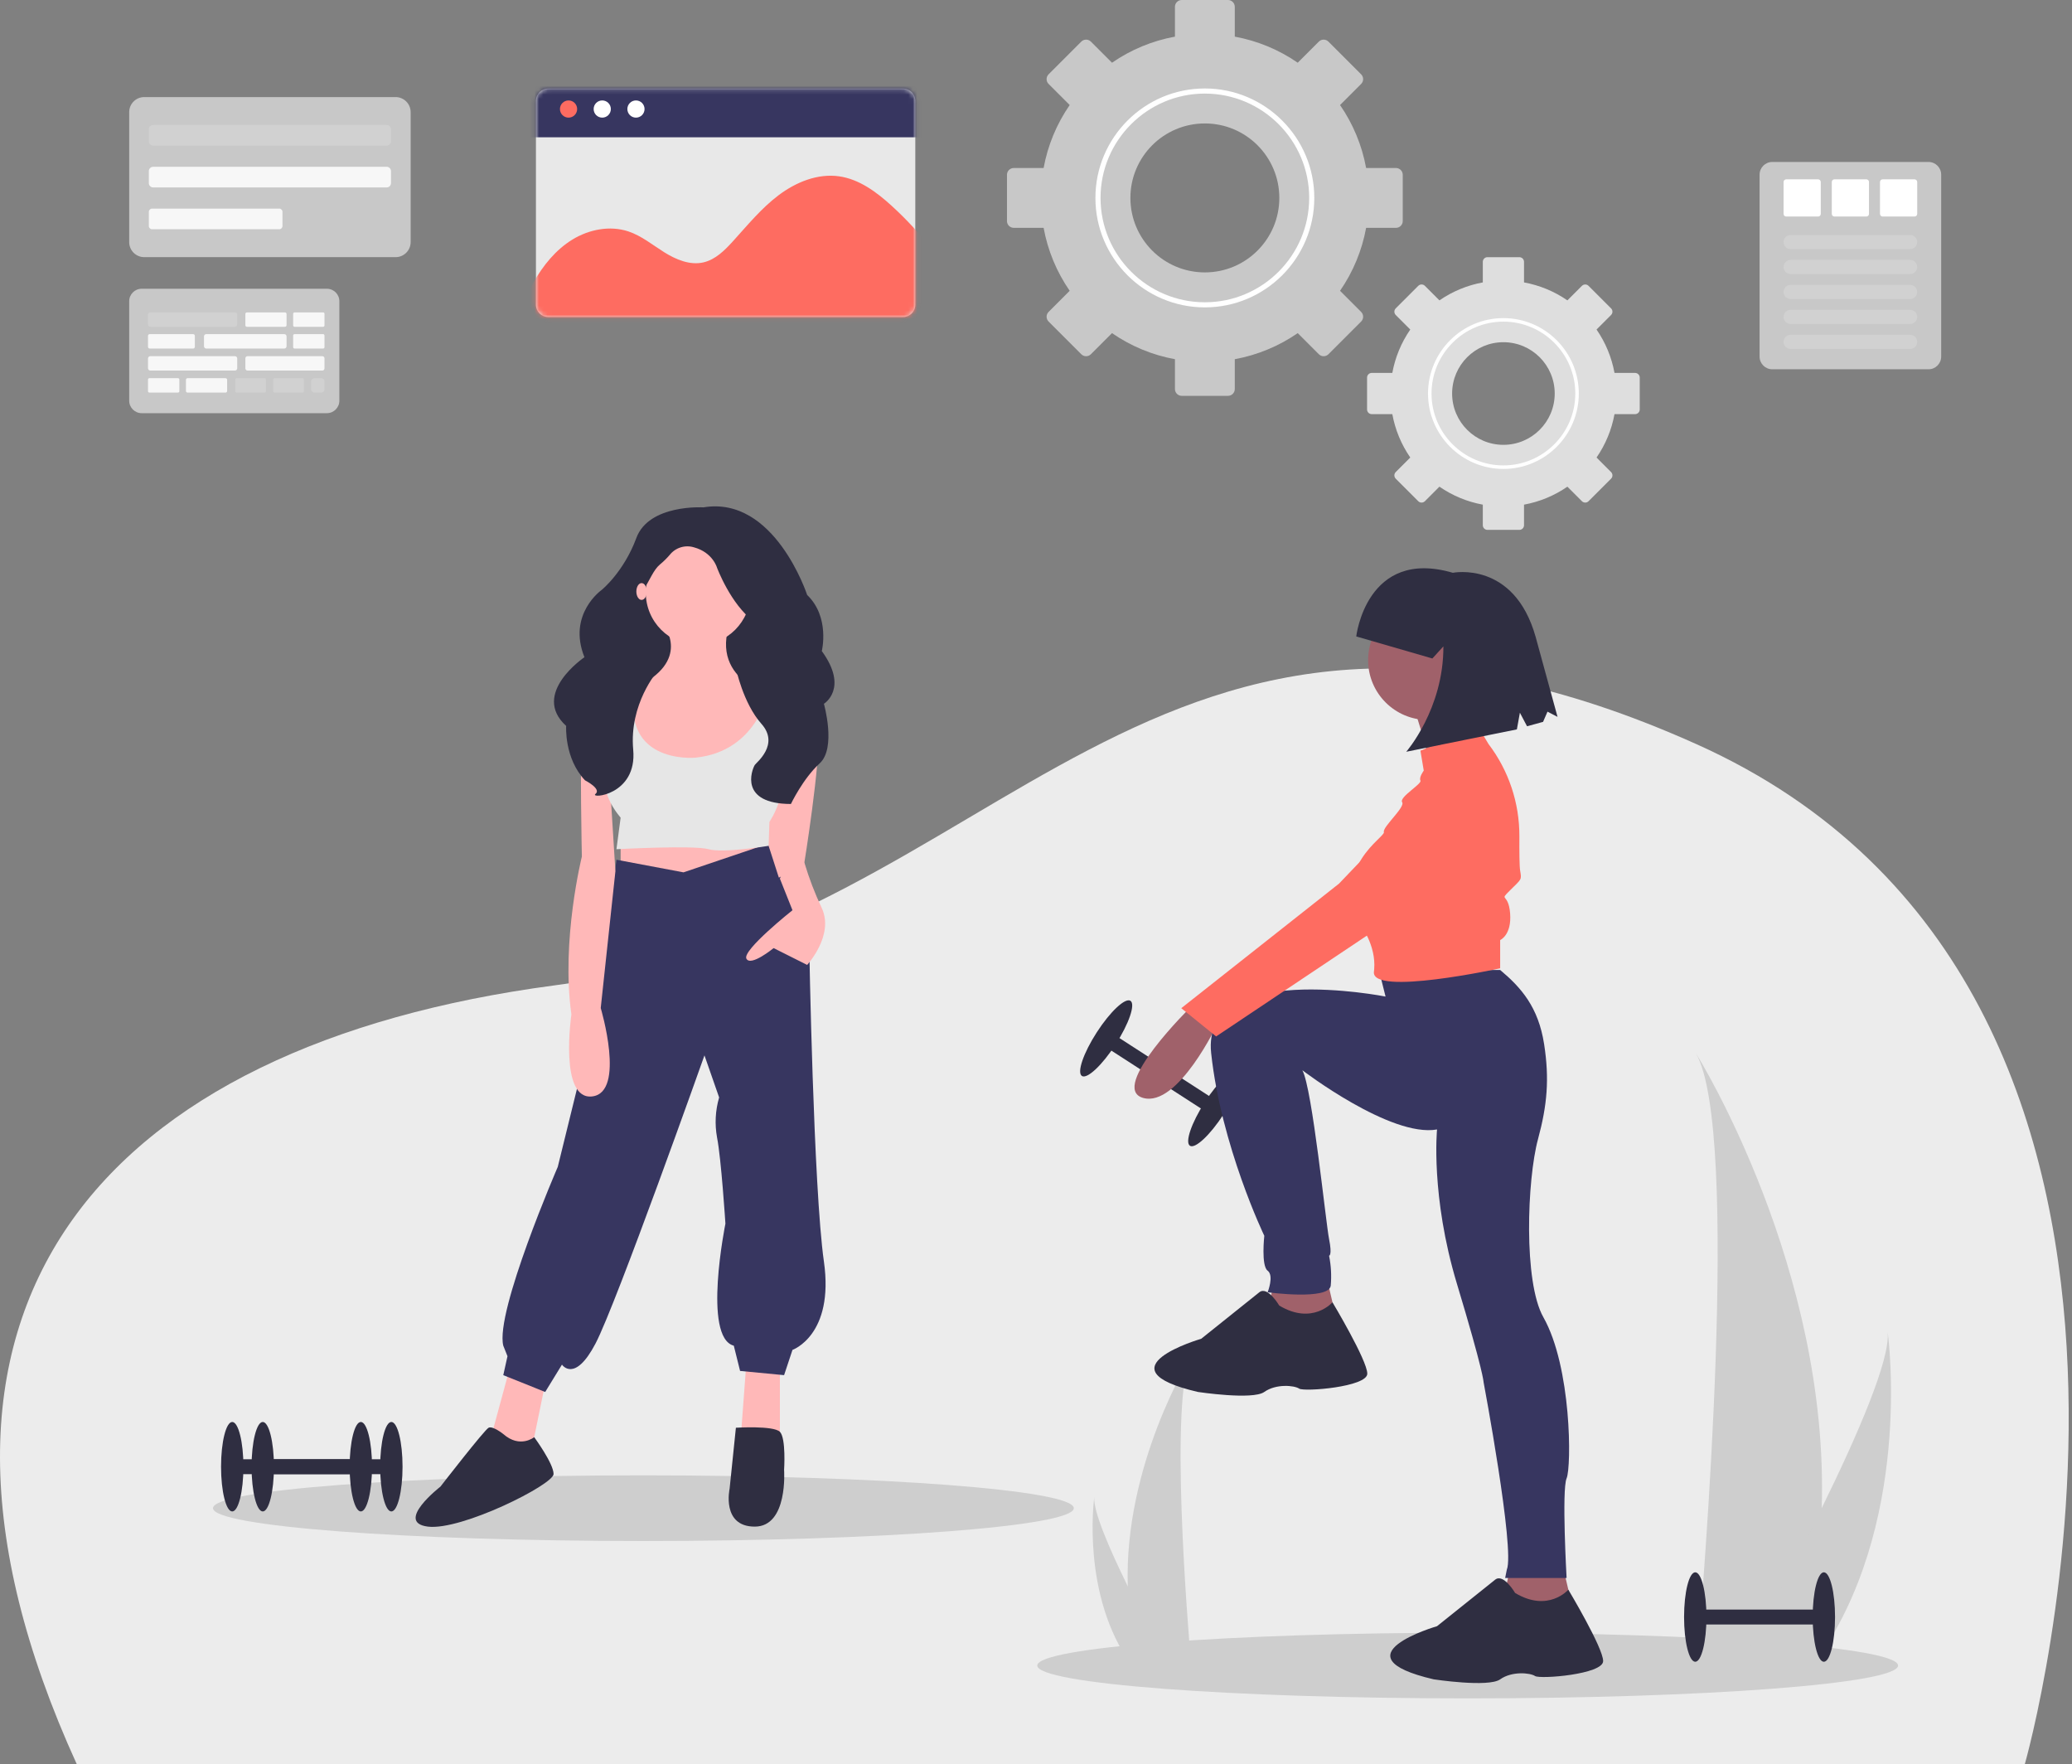 <svg width="471" height="401" viewBox="0 0 471 401" fill="none" xmlns="http://www.w3.org/2000/svg">
<rect x="0" y="0" width="471" height="401" fill="#808080" stroke="none"/>
<path d="M17.472 401H460.261C460.261 401 510.502 225.15 385.672 169.147C260.843 113.144 228.357 210.361 125.966 223.964C23.575 237.567 -29.994 296.93 17.472 401Z" fill="#ECECEC"/>
<path d="M273.886 61.91C264.536 61.91 256.958 54.332 256.958 44.984C256.958 35.634 264.536 28.056 273.886 28.056C283.234 28.056 290.812 35.634 290.812 44.984C290.812 54.332 283.234 61.91 273.886 61.91ZM317.323 38.182H310.543C309.598 33.037 307.586 28.178 304.613 23.873L309.41 19.077C310.014 18.475 310.014 17.495 309.41 16.891L301.979 9.46C301.375 8.856 300.396 8.856 299.791 9.46L294.997 14.255C290.69 11.284 285.833 9.272 280.686 8.327V1.547C280.686 0.693 279.995 -3.05176e-05 279.141 -3.05176e-05H268.63C267.777 -3.05176e-05 267.084 0.693 267.084 1.547V8.327C261.938 9.272 257.081 11.284 252.777 14.255L247.981 9.46C247.376 8.856 246.397 8.856 245.793 9.46L238.362 16.891C237.758 17.495 237.758 18.475 238.362 19.077L243.158 23.873C240.186 28.178 238.173 33.037 237.231 38.182H230.448C229.595 38.182 228.901 38.875 228.901 39.729V50.238C228.901 51.091 229.595 51.785 230.448 51.785H237.231C238.173 56.93 240.186 61.789 243.158 66.093L238.362 70.89C237.758 71.494 237.758 72.471 238.362 73.076L245.793 80.506C246.397 81.111 247.376 81.111 247.981 80.506L252.777 75.712C257.081 78.682 261.938 80.695 267.084 81.639V88.42C267.084 89.275 267.777 89.967 268.63 89.967H279.141C279.995 89.967 280.686 89.275 280.686 88.42V81.639C285.833 80.695 290.69 78.682 294.997 75.712L299.791 80.506C300.396 81.111 301.375 81.111 301.979 80.506L309.41 73.076C310.014 72.471 310.014 71.494 309.41 70.89L304.613 66.093C307.586 61.789 309.598 56.93 310.543 51.785H317.323C318.177 51.785 318.868 51.091 318.868 50.238V39.729C318.868 38.875 318.177 38.182 317.323 38.182Z" fill="#C8C8C8"/>
<path d="M273.885 21.269C260.808 21.269 250.17 31.907 250.17 44.984C250.17 58.062 260.808 68.7 273.885 68.7C286.962 68.7 297.6 58.062 297.6 44.984C297.6 31.907 286.962 21.269 273.885 21.269ZM273.885 69.862C260.166 69.862 249.007 58.701 249.007 44.984C249.007 31.266 260.166 20.107 273.885 20.107C287.602 20.107 298.763 31.266 298.763 44.984C298.763 58.701 287.602 69.862 273.885 69.862Z" fill="white"/>
<path d="M341.75 101.101C335.308 101.101 330.09 95.88 330.09 89.439C330.09 83 335.308 77.776 341.75 77.776C348.189 77.776 353.413 83 353.413 89.439C353.413 95.88 348.189 101.101 341.75 101.101ZM371.677 84.755H367.003C366.354 81.209 364.968 77.861 362.921 74.895L366.224 71.591C366.639 71.174 366.639 70.5 366.224 70.086L361.103 64.965C360.689 64.548 360.014 64.548 359.597 64.965L356.294 68.268C353.328 66.221 349.98 64.835 346.437 64.186V59.512C346.437 58.925 345.96 58.448 345.37 58.448H338.129C337.54 58.448 337.066 58.925 337.066 59.512V64.186C333.518 64.835 330.172 66.221 327.206 68.268L323.902 64.965C323.485 64.548 322.811 64.548 322.397 64.965L317.276 70.086C316.859 70.5 316.859 71.174 317.276 71.591L320.579 74.895C318.532 77.861 317.146 81.209 316.497 84.755H311.825C311.233 84.755 310.756 85.229 310.756 85.819V93.059C310.756 93.649 311.233 94.126 311.825 94.126H316.497C317.146 97.67 318.532 101.017 320.579 103.984L317.276 107.288C316.859 107.703 316.859 108.378 317.276 108.794L322.397 113.914C322.811 114.33 323.485 114.33 323.902 113.914L327.206 110.61C330.172 112.657 333.518 114.043 337.066 114.694V119.366C337.066 119.954 337.54 120.431 338.129 120.431H345.37C345.96 120.431 346.437 119.954 346.437 119.366V114.694C349.98 114.043 353.328 112.657 356.294 110.61L359.597 113.914C360.014 114.33 360.689 114.33 361.103 113.914L366.224 108.794C366.639 108.378 366.639 107.703 366.224 107.288L362.921 103.984C364.968 101.017 366.354 97.67 367.003 94.126H371.677C372.264 94.126 372.741 93.649 372.741 93.059V85.819C372.741 85.229 372.264 84.755 371.677 84.755Z" fill="#DEDEDE"/>
<path d="M341.749 73.099C332.741 73.099 325.411 80.429 325.411 89.44C325.411 98.448 332.741 105.778 341.749 105.778C350.76 105.778 358.09 98.448 358.09 89.44C358.09 80.429 350.76 73.099 341.749 73.099ZM341.749 106.579C332.299 106.579 324.61 98.89 324.61 89.44C324.61 79.988 332.299 72.299 341.749 72.299C351.201 72.299 358.89 79.988 358.89 89.44C358.89 98.89 351.201 106.579 341.749 106.579Z" fill="white"/>
<path d="M89.92 58.447H32.794C30.901 58.447 29.367 56.912 29.367 55.019V25.488C29.367 23.596 30.901 22.062 32.794 22.062H89.92C91.813 22.062 93.348 23.596 93.348 25.488V55.019C93.348 56.912 91.813 58.447 89.92 58.447Z" fill="#C8C8C8"/>
<path d="M87.896 33.096H34.819C34.275 33.096 33.834 32.656 33.834 32.112V29.389C33.834 28.845 34.275 28.404 34.819 28.404H87.896C88.439 28.404 88.88 28.845 88.88 29.389V32.112C88.88 32.656 88.439 33.096 87.896 33.096Z" fill="#D1D1D1"/>
<path d="M87.896 42.6H34.819C34.275 42.6 33.834 42.16 33.834 41.616V38.893C33.834 38.349 34.275 37.908 34.819 37.908H87.896C88.439 37.908 88.88 38.349 88.88 38.893V41.616C88.88 42.16 88.439 42.6 87.896 42.6Z" fill="#F7F7F7"/>
<path d="M63.479 52.105H34.566C34.162 52.105 33.834 51.778 33.834 51.373V48.144C33.834 47.739 34.162 47.412 34.566 47.412H63.479C63.883 47.412 64.21 47.739 64.21 48.144V51.373C64.21 51.778 63.883 52.105 63.479 52.105Z" fill="#F7F7F7"/>
<path d="M438.373 83.93H402.87C401.275 83.93 399.982 82.637 399.982 81.04V39.697C399.982 38.102 401.275 36.809 402.87 36.809H438.373C439.972 36.809 441.264 38.102 441.264 39.697V81.04C441.264 82.637 439.972 83.93 438.373 83.93Z" fill="#C8C8C8"/>
<path d="M413.286 49.214H406.038C405.703 49.214 405.434 48.941 405.434 48.606V41.361C405.434 41.029 405.703 40.757 406.038 40.757H413.286C413.618 40.757 413.89 41.029 413.89 41.361V48.606C413.89 48.941 413.618 49.214 413.286 49.214Z" fill="white"/>
<path d="M424.245 49.214H417C416.665 49.214 416.395 48.94 416.395 48.605V41.361C416.395 41.026 416.665 40.755 417 40.755H424.245C424.58 40.755 424.853 41.026 424.853 41.361V48.605C424.853 48.94 424.58 49.214 424.245 49.214Z" fill="white"/>
<path d="M435.204 49.215H427.96C427.625 49.215 427.354 48.944 427.354 48.609V41.365C427.354 41.027 427.625 40.756 427.96 40.756H435.204C435.538 40.756 435.812 41.027 435.812 41.365V48.609C435.812 48.944 435.538 49.215 435.204 49.215Z" fill="white"/>
<path d="M434.209 56.612H407.037C406.149 56.612 405.431 55.893 405.431 55.008C405.431 54.123 406.149 53.401 407.037 53.401H434.209C435.091 53.401 435.812 54.123 435.812 55.008C435.812 55.893 435.091 56.612 434.209 56.612Z" fill="#D1D1D1"/>
<path d="M434.209 62.285H407.037C406.149 62.285 405.431 61.566 405.431 60.68C405.431 59.794 406.149 59.075 407.037 59.075H434.209C435.091 59.075 435.812 59.794 435.812 60.68C435.812 61.566 435.091 62.285 434.209 62.285Z" fill="#D1D1D1"/>
<path d="M434.209 67.957H407.037C406.149 67.957 405.431 67.238 405.431 66.352C405.431 65.466 406.149 64.747 407.037 64.747H434.209C435.091 64.747 435.812 65.466 435.812 66.352C435.812 67.238 435.091 67.957 434.209 67.957Z" fill="#D1D1D1"/>
<path d="M434.209 73.63H407.037C406.149 73.63 405.431 72.911 405.431 72.025C405.431 71.139 406.149 70.42 407.037 70.42H434.209C435.091 70.42 435.812 71.139 435.812 72.025C435.812 72.911 435.091 73.63 434.209 73.63Z" fill="#D1D1D1"/>
<path d="M434.209 79.302H407.037C406.149 79.302 405.431 78.583 405.431 77.697C405.431 76.811 406.149 76.092 407.037 76.092H434.209C435.091 76.092 435.812 76.811 435.812 77.697C435.812 78.583 435.091 79.302 434.209 79.302Z" fill="#D1D1D1"/>
<path d="M205.273 72.055H124.621C123.078 72.055 121.828 70.806 121.828 69.263V22.917C121.828 21.374 123.078 20.124 124.621 20.124H205.273C206.816 20.124 208.065 21.374 208.065 22.917V69.263C208.065 70.806 206.816 72.055 205.273 72.055Z" fill="#E8E8E8"/>
<mask id="mask0_10_606" style="mask-type:luminance" maskUnits="userSpaceOnUse" x="121" y="20" width="88" height="53">
<path d="M205.273 72.055H124.621C123.078 72.055 121.828 70.806 121.828 69.263V22.917C121.828 21.374 123.078 20.124 124.621 20.124H205.273C206.816 20.124 208.065 21.374 208.065 22.917V69.263C208.065 70.806 206.816 72.055 205.273 72.055Z" fill="white"/>
</mask>
<g mask="url(#mask0_10_606)">
<path d="M117.791 72.265C118.657 69.46 119.826 66.749 121.269 64.194C123.447 60.337 126.326 56.775 130.1 54.459C133.875 52.142 138.631 51.197 142.833 52.595C145.827 53.591 148.32 55.658 150.994 57.333C153.668 59.005 156.845 60.343 159.918 59.631C162.63 59.001 164.728 56.904 166.601 54.843C169.914 51.196 173.059 47.328 176.996 44.364C180.933 41.398 185.866 39.377 190.748 40.073C195.312 40.725 199.223 43.625 202.636 46.728C206.086 49.866 209.259 53.312 212.102 57.01V82.654H118.62L117.791 72.265Z" fill="#FE6C61"/>
<path d="M211.324 31.201H117.995V17.796H211.324V31.201Z" fill="#373660"/>
</g>
<path d="M131.195 24.78C131.195 25.861 130.32 26.736 129.24 26.736C128.161 26.736 127.286 25.861 127.286 24.78C127.286 23.702 128.161 22.827 129.24 22.827C130.32 22.827 131.195 23.702 131.195 24.78Z" fill="#FE6C61"/>
<path d="M138.856 24.78C138.856 25.861 137.981 26.736 136.902 26.736C135.822 26.736 134.947 25.861 134.947 24.78C134.947 23.702 135.822 22.827 136.902 22.827C137.981 22.827 138.856 23.702 138.856 24.78Z" fill="white"/>
<path d="M146.518 24.78C146.518 25.861 145.643 26.736 144.563 26.736C143.484 26.736 142.609 25.861 142.609 24.78C142.609 23.702 143.484 22.827 144.563 22.827C145.643 22.827 146.518 23.702 146.518 24.78Z" fill="white"/>
<path d="M74.302 93.906H32.208C30.639 93.906 29.367 92.634 29.367 91.066V68.466C29.367 66.897 30.639 65.625 32.208 65.625H74.302C75.871 65.625 77.143 66.897 77.143 68.466V91.066C77.143 92.634 75.871 93.906 74.302 93.906Z" fill="#C8C8C8"/>
<path d="M53.398 74.276H34.174C33.881 74.276 33.644 74.039 33.644 73.746V71.529C33.644 71.238 33.881 71.001 34.174 71.001H53.398C53.691 71.001 53.928 71.238 53.928 71.529V73.746C53.928 74.039 53.691 74.276 53.398 74.276Z" fill="#D1D1D1"/>
<path d="M53.398 84.221H34.174C33.881 84.221 33.644 83.983 33.644 83.692V81.476C33.644 81.183 33.881 80.946 34.174 80.946H53.398C53.691 80.946 53.928 81.183 53.928 81.476V83.692C53.928 83.983 53.691 84.221 53.398 84.221Z" fill="#F7F7F7"/>
<path d="M73.263 84.221H56.274C55.999 84.221 55.775 83.997 55.775 83.722V81.444C55.775 81.169 55.999 80.946 56.274 80.946H73.263C73.538 80.946 73.762 81.169 73.762 81.444V83.722C73.762 83.997 73.538 84.221 73.263 84.221Z" fill="#F7F7F7"/>
<path d="M64.777 74.276H56.135C55.937 74.276 55.775 74.115 55.775 73.915V71.36C55.775 71.16 55.937 71.001 56.135 71.001H64.777C64.975 71.001 65.137 71.16 65.137 71.36V73.915C65.137 74.115 64.975 74.276 64.777 74.276Z" fill="#F7F7F7"/>
<path d="M43.906 79.216H34.028C33.816 79.216 33.644 79.042 33.644 78.831V76.323C33.644 76.11 33.816 75.939 34.028 75.939H43.906C44.118 75.939 44.29 76.11 44.29 76.323V78.831C44.29 79.042 44.118 79.216 43.906 79.216Z" fill="#F7F7F7"/>
<path d="M64.627 79.216H46.881C46.599 79.216 46.371 78.986 46.371 78.705V76.449C46.371 76.168 46.599 75.939 46.881 75.939H64.627C64.908 75.939 65.137 76.168 65.137 76.449V78.705C65.137 78.986 64.908 79.216 64.627 79.216Z" fill="#F7F7F7"/>
<path d="M73.448 79.216H66.953C66.779 79.216 66.639 79.074 66.639 78.9V76.253C66.639 76.08 66.779 75.939 66.953 75.939H73.448C73.621 75.939 73.762 76.08 73.762 76.253V78.9C73.762 79.074 73.621 79.216 73.448 79.216Z" fill="#F7F7F7"/>
<path d="M73.448 74.276H66.953C66.779 74.276 66.639 74.135 66.639 73.961V71.314C66.639 71.141 66.779 71.001 66.953 71.001H73.448C73.621 71.001 73.762 71.141 73.762 71.314V73.961C73.762 74.135 73.621 74.276 73.448 74.276Z" fill="#F7F7F7"/>
<path d="M53.788 85.953H60.145C60.317 85.953 60.456 86.092 60.456 86.264V88.917C60.456 89.088 60.317 89.228 60.145 89.228H53.788C53.617 89.228 53.477 89.088 53.477 88.917V86.264C53.477 86.092 53.617 85.953 53.788 85.953Z" fill="#D1D1D1"/>
<path d="M62.414 85.953H68.771C68.942 85.953 69.082 86.092 69.082 86.264V88.917C69.082 89.088 68.942 89.228 68.771 89.228H62.414C62.242 89.228 62.103 89.088 62.103 88.917V86.264C62.103 86.092 62.242 85.953 62.414 85.953Z" fill="#D1D1D1"/>
<path d="M71.452 85.953H73.039C73.438 85.953 73.762 86.276 73.762 86.676V88.504C73.762 88.905 73.438 89.228 73.039 89.228H71.452C71.052 89.228 70.729 88.905 70.729 88.504V86.676C70.729 86.276 71.052 85.953 71.452 85.953Z" fill="#D1D1D1"/>
<path d="M42.629 85.953H51.27C51.469 85.953 51.63 86.114 51.63 86.312V88.869C51.63 89.066 51.469 89.228 51.27 89.228H42.629C42.43 89.228 42.269 89.066 42.269 88.869V86.312C42.269 86.114 42.43 85.953 42.629 85.953Z" fill="#F7F7F7"/>
<path d="M33.958 85.953H40.453C40.626 85.953 40.767 86.092 40.767 86.266V88.915C40.767 89.088 40.626 89.228 40.453 89.228H33.958C33.784 89.228 33.644 89.088 33.644 88.915V86.266C33.644 86.092 33.784 85.953 33.958 85.953Z" fill="#F7F7F7"/>
<path d="M252.372 234.577L250.533 237.424L275.089 253.286L276.928 250.439L252.372 234.577Z" fill="#2F2E41"/>
<path d="M278.145 253.242C281.192 248.524 282.706 244.083 281.527 243.321C280.348 242.559 276.921 245.766 273.874 250.483C270.827 255.2 269.313 259.642 270.493 260.404C271.672 261.165 275.098 257.959 278.145 253.242Z" fill="#2F2E41"/>
<path d="M253.588 237.38C256.635 232.662 258.149 228.221 256.97 227.459C255.791 226.697 252.364 229.904 249.317 234.621C246.27 239.338 244.756 243.78 245.936 244.542C247.115 245.303 250.541 242.097 253.588 237.38Z" fill="#2F2E41"/>
<path d="M333.626 386C387.66 386 431.464 382.659 431.464 378.538C431.464 374.416 387.66 371.075 333.626 371.075C279.591 371.075 235.787 374.416 235.787 378.538C235.787 382.659 279.591 386 333.626 386Z" fill="#CECECE"/>
<path d="M146.254 350.234C200.289 350.234 244.093 346.893 244.093 342.772C244.093 338.65 200.289 335.309 146.254 335.309C92.219 335.309 48.416 338.65 48.416 342.772C48.416 346.893 92.219 350.234 146.254 350.234Z" fill="#CECECE"/>
<path d="M414.106 342.756C413.785 354.745 411.777 366.628 408.141 378.057C408.058 378.322 407.971 378.584 407.884 378.849H385.621C385.645 378.611 385.669 378.346 385.692 378.057C387.177 360.992 395.735 257.13 385.502 239.369C386.397 240.809 415.832 288.533 414.106 342.756Z" fill="#CECECE"/>
<path d="M412.436 378.057C412.25 378.322 412.056 378.588 411.858 378.849H395.157C395.284 378.623 395.43 378.358 395.6 378.057C398.359 373.077 406.526 358.19 414.106 342.756C422.253 326.17 429.726 308.954 429.097 302.724C429.291 304.129 434.928 346.967 412.436 378.057Z" fill="#CECECE"/>
<path d="M256.361 360.528C256.524 366.614 257.544 372.646 259.389 378.447C259.431 378.582 259.476 378.714 259.52 378.849H270.82C270.808 378.728 270.796 378.594 270.784 378.447C270.03 369.785 265.686 317.066 270.88 308.051C270.426 308.782 255.485 333.006 256.361 360.528Z" fill="#CECECE"/>
<path d="M257.209 378.447C257.304 378.582 257.402 378.716 257.503 378.849H265.98C265.916 378.734 265.841 378.6 265.755 378.447C264.354 375.919 260.209 368.363 256.362 360.528C252.227 352.11 248.433 343.371 248.753 340.209C248.654 340.922 245.793 362.666 257.209 378.447Z" fill="#CECECE"/>
<path d="M270.784 228.76C270.784 228.76 251.906 247.261 259.835 249.527C267.764 251.792 276.825 232.536 276.825 232.536L270.784 228.76Z" fill="#A0616A"/>
<path d="M289.662 291.059L287.397 301.631L304.387 302.386L301.744 291.059H289.662Z" fill="#A0616A"/>
<path d="M343.277 356.378L341.012 366.95L358.002 367.705L355.359 356.378H343.277Z" fill="#A0616A"/>
<path d="M313.449 220.454L314.959 226.495C314.959 226.495 273.049 218.189 275.315 239.332C277.58 260.476 287.397 280.865 287.397 280.865C287.397 280.865 286.642 287.661 288.152 288.794C289.662 289.926 288.152 293.702 288.152 293.702C288.152 293.702 302.122 295.59 302.5 292.192C302.702 289.92 302.575 287.631 302.122 285.396C302.122 285.396 302.877 285.396 302.122 281.62C301.367 277.844 298.317 247.395 296.051 243.241C296.051 243.241 316.092 258.588 326.664 256.701C326.664 256.701 325.154 271.803 331.195 291.814C337.236 311.825 337.236 314.091 337.236 314.091C337.236 314.091 344.41 352.225 342.522 356.756L342.144 358.644H356.114C356.114 358.644 354.982 338.633 356.114 335.99C357.247 333.347 357.247 310.693 350.828 299.366C346.283 291.344 347.129 268.086 349.616 258.893C351.704 251.173 352.231 245.231 351.007 237.328C349.698 228.877 345.79 224.459 341.012 220.454H313.449Z" fill="#373660"/>
<path d="M324.588 163.63C332.095 163.63 338.18 157.545 338.18 150.038C338.18 142.531 332.095 136.445 324.588 136.445C317.081 136.445 310.995 142.531 310.995 150.038C310.995 157.545 317.081 163.63 324.588 163.63Z" fill="#A0616A"/>
<path d="M321.001 159.666C321.001 159.666 325.154 171.748 324.776 174.013C324.399 176.279 336.858 169.482 336.858 169.482C336.858 169.482 331.95 157.4 333.46 154.002L321.001 159.666Z" fill="#A0616A"/>
<path d="M336.103 165.329L322.889 170.615L323.644 175.146C323.644 175.146 322.511 176.656 322.889 177.411C323.266 178.166 317.98 181.187 318.735 182.32C319.49 183.452 314.205 187.983 314.582 189.116C314.96 190.249 302.5 197.045 309.296 210.26C309.296 210.26 312.82 214.84 312.378 220.257C312.363 220.448 312.342 220.639 312.317 220.832C311.562 226.495 341.012 220.076 341.012 220.076V213.658C341.012 213.658 343.655 212.525 343.277 207.617C342.9 202.708 340.634 204.974 343.277 202.331C345.92 199.688 345.92 200.065 345.543 197.8C345.392 196.895 345.361 193.642 345.379 190.061C345.414 182.494 342.95 175.128 338.369 169.105L336.103 165.329Z" fill="#FE6C61"/>
<path d="M328.929 175.146L304.387 200.821L268.519 229.138L276.447 235.557L342.522 191.381C342.522 191.381 348.185 167.217 328.929 175.146Z" fill="#FE6C61"/>
<path d="M290.795 296.723C290.795 296.723 288.152 292.192 286.264 293.702L273.05 304.274C273.05 304.274 249.64 311.07 272.294 316.356C272.294 316.356 284.754 318.244 287.397 316.356C290.04 314.468 294.193 314.846 295.326 315.601C296.459 316.356 310.806 315.224 310.806 312.203C310.806 309.183 302.893 295.981 302.893 295.981C302.893 295.981 298.347 301.254 290.795 296.723Z" fill="#2F2E41"/>
<path d="M344.41 362.042C344.41 362.042 341.767 357.511 339.879 359.021L326.664 369.593C326.664 369.593 303.255 376.389 325.909 381.675C325.909 381.675 338.369 383.563 341.012 381.675C343.655 379.787 347.808 380.165 348.941 380.92C350.073 381.675 364.421 380.543 364.421 377.522C364.421 374.502 356.508 361.3 356.508 361.3C356.508 361.3 351.961 366.573 344.41 362.042Z" fill="#2F2E41"/>
<path d="M308.298 144.647C308.298 144.647 310.596 124.445 330.252 130.181C330.252 130.181 344.158 127.353 349.069 144.72L354.054 162.928L351.772 161.742L350.764 164.064L347.122 165.061L345.496 161.983L344.811 165.772L319.662 170.856C319.662 170.856 328.168 161.139 328.107 146.906L325.602 149.657L308.298 144.647Z" fill="#2F2E41"/>
<path d="M173.236 128.22H141.796V167.426H173.236V128.22Z" fill="#2F2E41"/>
<path d="M115.834 311.103L111.547 326.881L118.692 332.141L120.598 330.706L123.932 314.45L115.834 311.103Z" fill="#FFB8B8"/>
<path d="M169.663 309.669L168.234 328.794H177.285V311.103L169.663 309.669Z" fill="#FFB8B8"/>
<path d="M141.081 188.703V200.178L158.707 203.046L173.95 196.831L171.092 189.659L141.081 188.703Z" fill="#FFB8B8"/>
<path d="M155.372 198.265L140.128 195.397L136.317 226.475L126.79 265.203C126.79 265.203 112.499 298.194 114.405 305.844L115.358 308.234L114.405 312.538L123.932 316.363L127.743 310.147C127.743 310.147 130.601 314.45 135.365 305.366C140.128 296.281 160.136 239.862 160.136 239.862L163.47 249.425C162.608 252.375 162.445 255.485 162.994 258.509C163.947 263.291 164.899 278.112 164.899 278.112C164.899 278.112 159.659 303.931 166.805 305.844L168.234 311.581L178.237 312.538L180.143 306.8C180.143 306.8 189.67 303.453 187.288 286.719C184.907 269.984 183.954 215 183.954 215L174.569 191.775L155.372 198.265Z" fill="#373660"/>
<path d="M114.405 325.925C114.405 325.925 112.023 324.013 111.07 324.491C110.117 324.969 100.114 337.878 100.114 337.878C100.114 337.878 89.634 346.007 97.256 346.963C104.877 347.919 125.837 337.4 125.837 335.01C125.837 332.619 121.433 326.632 121.433 326.632C121.433 326.632 118.216 329.272 114.405 325.925Z" fill="#2F2E41"/>
<path d="M167.281 324.491C167.281 324.491 175.856 323.956 177.285 325.419C178.714 326.881 178.238 334.053 178.238 334.053C178.238 334.053 179.19 346.963 171.568 346.963C163.947 346.963 165.852 338.357 165.852 338.357L167.281 324.491Z" fill="#2F2E41"/>
<path d="M158.707 146.628C165.284 146.628 170.616 141.276 170.616 134.675C170.616 128.073 165.284 122.721 158.707 122.721C152.129 122.721 146.797 128.073 146.797 134.675C146.797 141.276 152.129 146.628 158.707 146.628Z" fill="#FFB8B8"/>
<path d="M150.847 142.086C150.847 142.086 157.516 150.214 144.178 156.429C130.839 162.645 153.705 188.464 153.705 188.464C153.705 188.464 180.381 178.423 177.999 158.82C177.999 158.82 161.803 155.951 165.614 142.564L150.847 142.086Z" fill="#FFB8B8"/>
<path d="M143.701 155.951C143.701 155.951 132.745 154.517 132.268 163.601C131.792 172.686 132.268 194.679 132.268 194.679C132.268 194.679 127.505 213.804 129.887 230.539C129.887 230.539 127.028 250.142 134.65 249.186C142.272 248.23 136.556 229.104 136.556 229.104L139.89 198.026L138.461 175.076L144.654 161.21L143.701 155.951Z" fill="#FFB8B8"/>
<path d="M175.233 158.063C175.233 158.063 185.621 157.864 186.098 165.514C186.574 173.164 182.763 196.592 182.763 196.592L177.047 199.461L171.807 183.204L175.233 158.063Z" fill="#FFB8B8"/>
<path d="M178.238 197.309L177.285 199.7L180.143 206.872C180.143 206.872 168.71 215.956 169.663 217.868C170.616 219.781 175.856 215.478 175.856 215.478L183.478 219.303C183.478 219.303 189.67 212.609 186.812 206.393C185.229 203.052 183.904 199.594 182.85 196.05C182.85 196.05 178.714 195.875 178.238 197.309Z" fill="#FFB8B8"/>
<path d="M141.558 154.278L140.129 170.056C140.129 170.056 133.459 176.75 141.081 185.834L140.129 193.006C140.129 193.006 157.754 192.05 161.089 193.006C164.423 193.962 174.721 192.236 174.721 192.236L174.903 186.79C174.903 186.79 179.667 180.097 178.238 170.056C176.808 160.015 178.238 156.668 178.238 156.668L174.903 156.19C174.903 156.19 172.759 170.773 157.992 172.208C157.992 172.208 139.652 173.881 144.892 154.278L141.558 154.278Z" fill="#E6E6E6"/>
<path d="M159.898 115.31C159.898 115.31 147.512 114.54 144.654 122.27C141.796 130 136.794 134.059 136.794 134.059C136.794 134.059 128.915 139.556 132.854 149.369C132.854 149.369 120.598 157.636 128.696 164.98C128.696 164.98 128.219 172.324 132.983 177.349C132.983 177.349 136.794 179.281 135.365 180.441C133.936 181.6 144.892 180.827 143.939 170.391C142.987 159.956 149.418 152.604 149.418 152.604C149.418 152.604 143.225 139.074 146.083 134.435C147.818 131.619 148.564 129.519 150.004 128.304C150.807 127.643 151.551 126.914 152.228 126.126C152.867 125.313 153.737 124.713 154.723 124.405C155.709 124.096 156.766 124.093 157.754 124.396C162.041 125.555 162.994 129.034 162.994 129.034C162.994 129.034 166.09 137.344 171.33 141.209C176.57 145.075 167.281 151.839 167.281 151.839C167.281 151.839 168.896 159.802 173.09 164.517C177.285 169.232 171.882 173.342 171.568 173.87C170.854 175.076 168 182.693 179.788 182.726C179.788 182.726 182.525 176.962 186.336 173.484C190.147 170.005 187.288 159.956 187.288 159.956C187.288 159.956 193.005 156.477 186.812 147.973C186.812 147.973 188.718 140.243 183.478 135.218C183.478 135.218 176.094 112.605 159.898 115.31Z" fill="#2F2E41"/>
<path d="M145.845 136.348C146.503 136.348 147.036 135.492 147.036 134.436C147.036 133.379 146.503 132.523 145.845 132.523C145.187 132.523 144.654 133.379 144.654 134.436C144.654 135.492 145.187 136.348 145.845 136.348Z" fill="#FFB8B8"/>
<path d="M88.963 331.654H59.729V335.043H88.963V331.654Z" fill="#2F2E41"/>
<path d="M88.963 343.517C90.367 343.517 91.505 338.964 91.505 333.349C91.505 327.733 90.367 323.18 88.963 323.18C87.559 323.18 86.421 327.733 86.421 333.349C86.421 338.964 87.559 343.517 88.963 343.517Z" fill="#2F2E41"/>
<path d="M59.729 343.517C61.133 343.517 62.272 338.964 62.272 333.349C62.272 327.733 61.133 323.18 59.729 323.18C58.325 323.18 57.187 327.733 57.187 333.349C57.187 338.964 58.325 343.517 59.729 343.517Z" fill="#2F2E41"/>
<path d="M82.023 331.654H52.79V335.043H82.023V331.654Z" fill="#2F2E41"/>
<path d="M82.023 343.517C83.427 343.517 84.566 338.964 84.566 333.349C84.566 327.733 83.427 323.18 82.023 323.18C80.619 323.18 79.481 327.733 79.481 333.349C79.481 338.964 80.619 343.517 82.023 343.517Z" fill="#2F2E41"/>
<path d="M52.79 343.517C54.194 343.517 55.332 338.964 55.332 333.349C55.332 327.733 54.194 323.18 52.79 323.18C51.386 323.18 50.248 327.733 50.248 333.349C50.248 338.964 51.386 343.517 52.79 343.517Z" fill="#2F2E41"/>
<path d="M414.594 365.818H385.36V369.208H414.594V365.818Z" fill="#2F2E41"/>
<path d="M414.594 377.681C415.998 377.681 417.136 373.129 417.136 367.513C417.136 361.897 415.998 357.345 414.594 357.345C413.19 357.345 412.052 361.897 412.052 367.513C412.052 373.129 413.19 377.681 414.594 377.681Z" fill="#2F2E41"/>
<path d="M385.36 377.681C386.764 377.681 387.903 373.129 387.903 367.513C387.903 361.897 386.764 357.345 385.36 357.345C383.956 357.345 382.818 361.897 382.818 367.513C382.818 373.129 383.956 377.681 385.36 377.681Z" fill="#2F2E41"/>
</svg>

